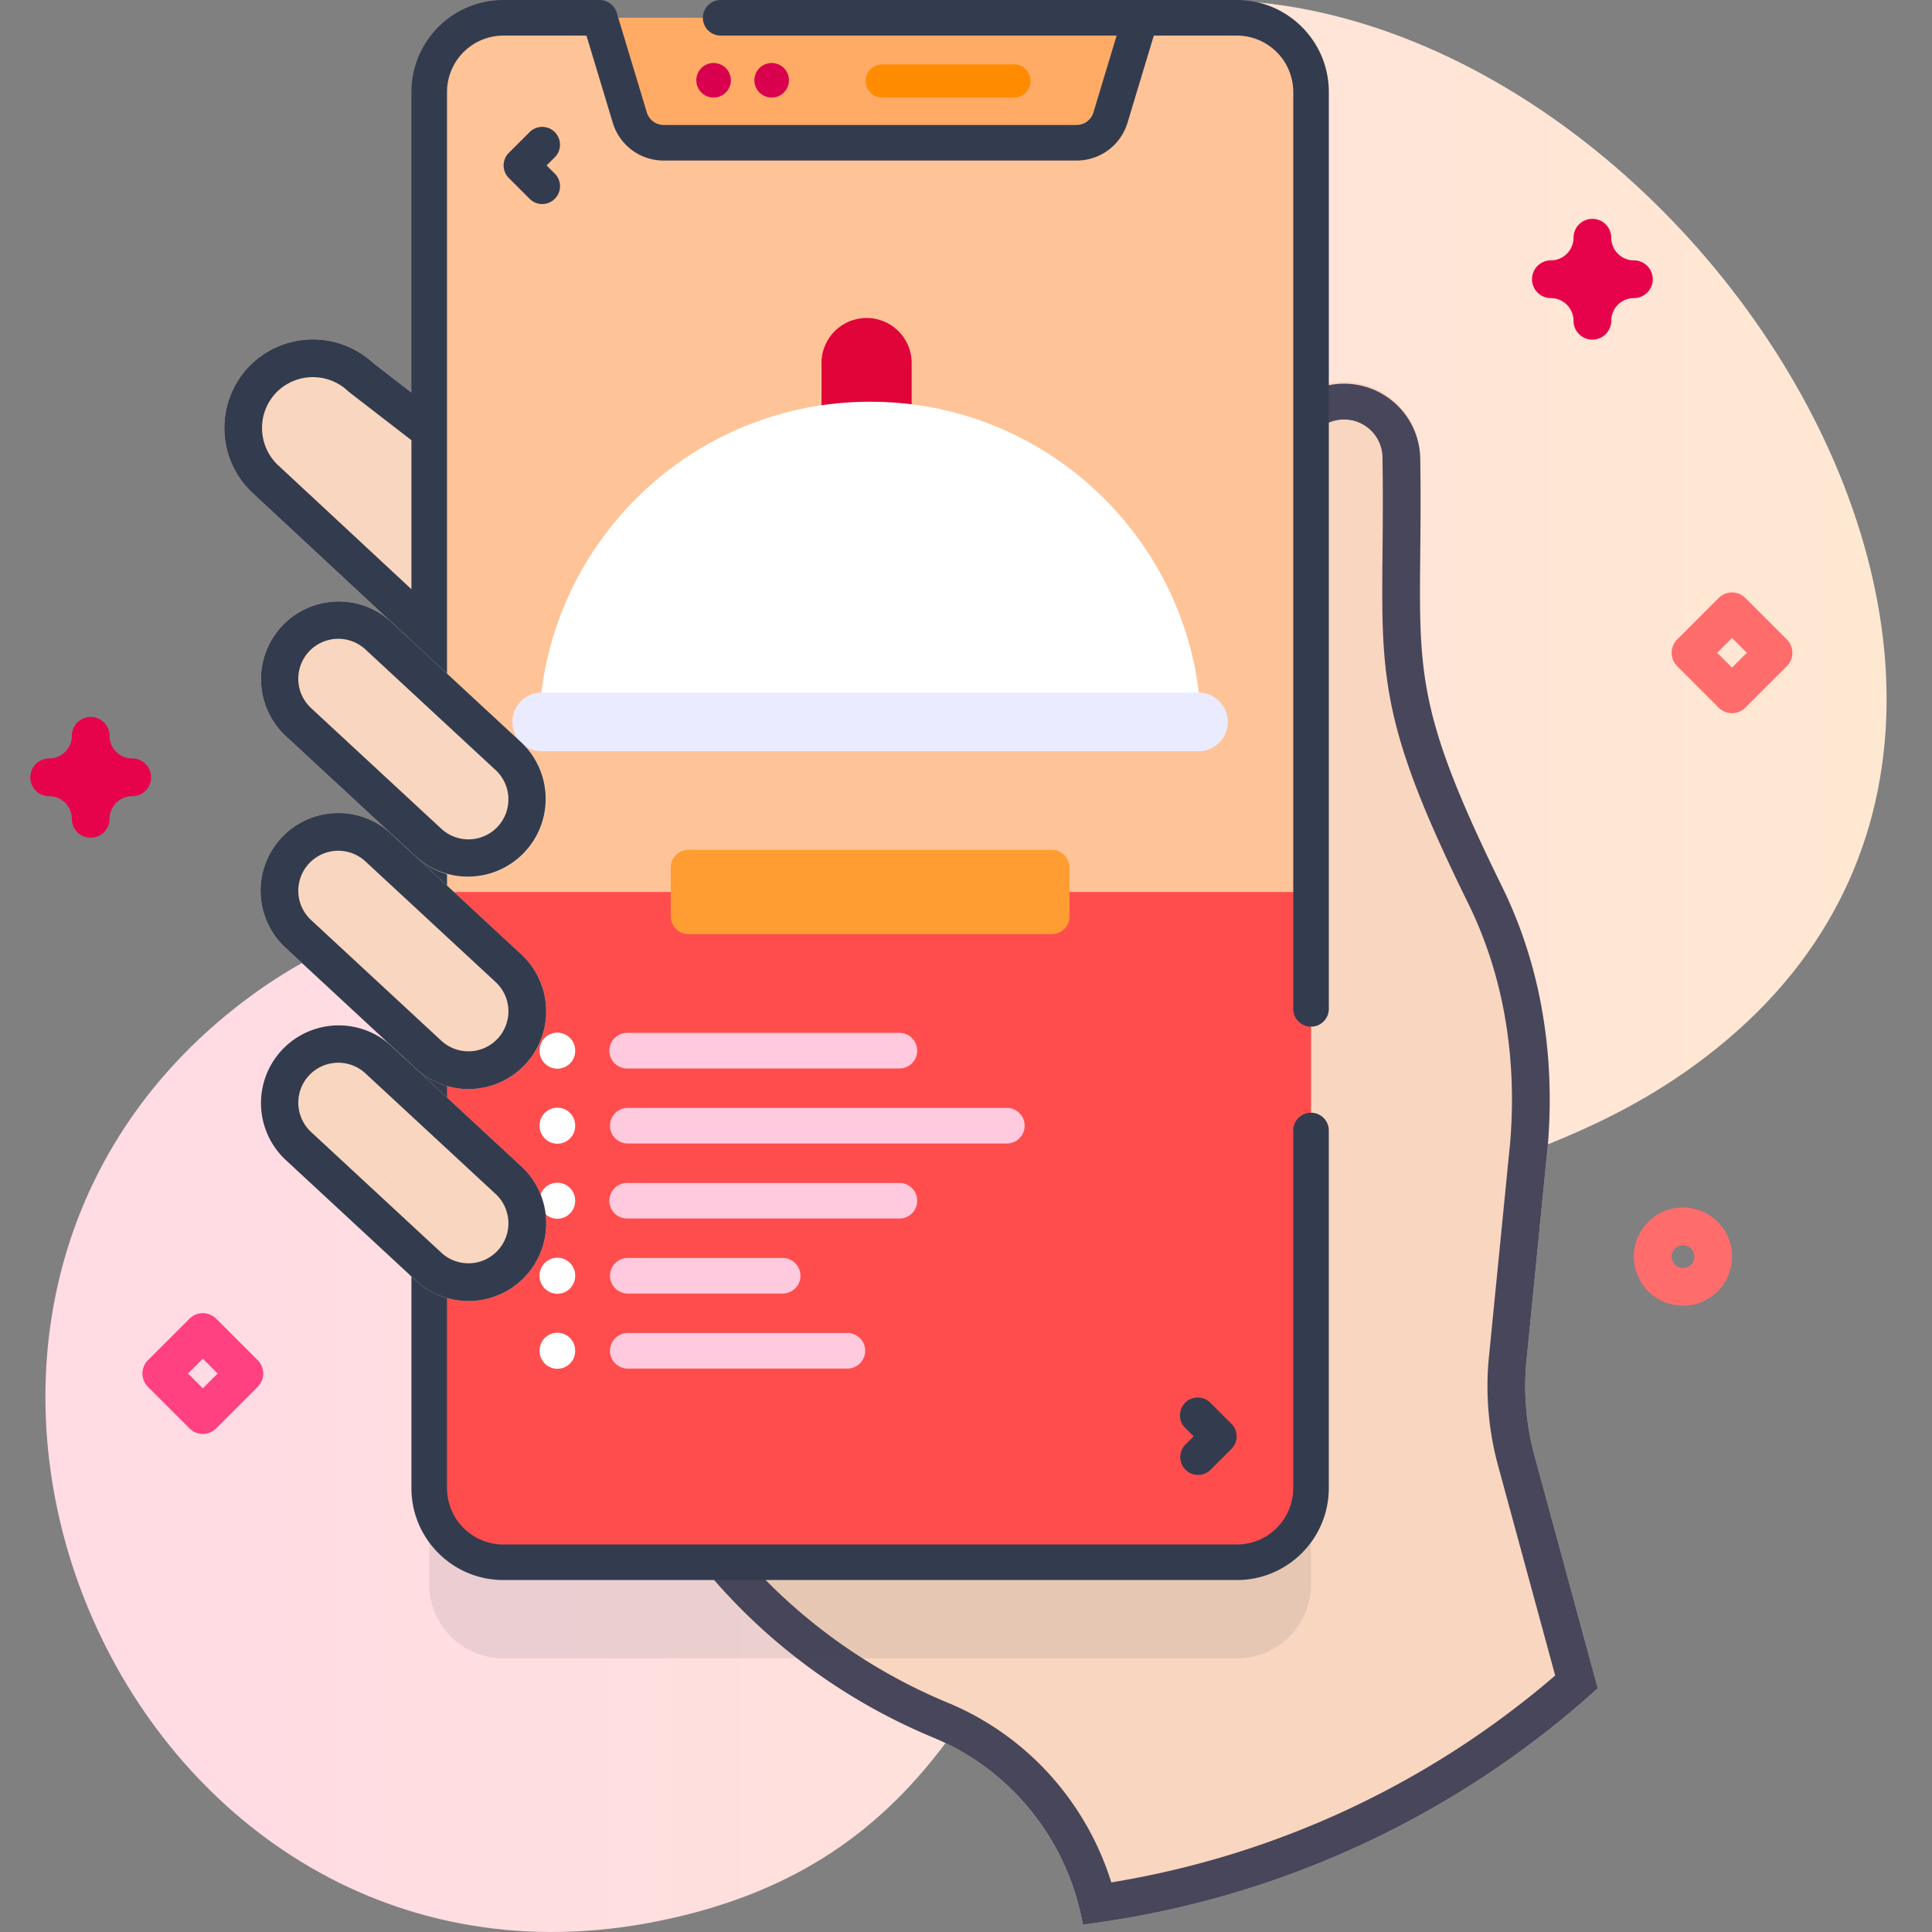 <svg width="80" height="80" viewBox="0 0 80 80" fill="currentColor" xmlns="http://www.w3.org/2000/svg" size="80"><rect x="0" y="0" width="80" height="80" fill="#808080" stroke="none"/><g clip-path="url(#customized-branding_svg__clip0)"><path d="M44.78.76C30.038 5.097 32.995 15.384 31.346 26.783c-2.058 14.227-10.953 6.932-21.172 14.615C-7.49 54.68 5.342 83.997 27.28 79.544c11.649-2.364 14.029-10.952 18.78-20.128 6.146-11.871 16.337-8.635 25.48-16.384C90.077 27.316 65.693-5.39 44.78.76z" fill="url(#customized-branding_svg__paint0_linear)"></path><path d="M3.756 34.688a.781.781 0 01-.781-.782.938.938 0 00-.938-.937.781.781 0 110-1.563c.517 0 .938-.42.938-.937a.781.781 0 111.562 0c0 .517.42.937.938.937a.781.781 0 110 1.563.938.938 0 00-.938.937c0 .432-.35.782-.78.782zM65.938 14.063a.781.781 0 01-.782-.782.938.938 0 00-.937-.937.781.781 0 110-1.563c.517 0 .937-.42.937-.937a.781.781 0 111.563 0c0 .517.42.937.937.937a.781.781 0 110 1.563.938.938 0 00-.937.937c0 .432-.35.782-.781.782z" fill="#E6034B"></path><path d="M71.719 29.531c-.2 0-.4-.076-.553-.229l-1.718-1.718a.781.781 0 010-1.105l1.718-1.719a.781.781 0 011.105 0l1.719 1.719c.305.305.305.8 0 1.105l-1.719 1.718a.779.779 0 01-.552.23zm-.614-2.5l.614.614.614-.614-.614-.614-.614.614z" fill="#FF6C6C"></path><path d="M8.399 59.375c-.2 0-.4-.076-.553-.229l-1.718-1.719a.781.781 0 010-1.105l1.718-1.718a.781.781 0 011.105 0l1.719 1.718c.305.306.305.8 0 1.105l-1.719 1.72a.78.78 0 01-.552.228zm-.614-2.5l.614.614.614-.614-.614-.614-.614.614z" fill="#FF4081"></path><path d="M69.69 54.066a2.035 2.035 0 01-2.034-2.033c0-1.121.912-2.033 2.033-2.033 1.122 0 2.034.912 2.034 2.033a2.036 2.036 0 01-2.034 2.033zm0-2.504a.471.471 0 100 .943.471.471 0 000-.943z" fill="#FF6C6C"></path><path d="M63.542 60.29a11.03 11.03 0 01-.35-3.793l.899-9.06c.305-3.694-.259-7.395-1.894-10.722-4.226-8.596-3.257-9.22-3.388-17.75a3.155 3.155 0 10-6.31 0c0 34.692.064 32.146-.15 33.163v4.543a6.95 6.95 0 01-6.942 6.942H28.134a24.514 24.514 0 0010.497 8.33l.078.033c3.255 1.374 5.523 4.314 6.13 7.718a38.999 38.999 0 0021.322-9.786l-2.619-9.617z" fill="#F9D6BF"></path><path fill-rule="evenodd" clip-rule="evenodd" d="M62.035 60.701a12.589 12.589 0 01-.4-4.331l.002-.014.897-9.06c.283-3.45-.247-6.857-1.74-9.891-2.13-4.336-3.039-6.828-3.376-9.386-.165-1.259-.187-2.493-.18-3.898 0-.388.005-.788.009-1.209.011-1.123.023-2.387 0-3.924v-.024a1.593 1.593 0 10-3.186 0c0 8.166.003 14.27.006 18.843.003 5.14.005 8.345 0 10.372-.006 1.899-.018 2.806-.044 3.3a4.21 4.21 0 01-.112.833v4.36c0 4.69-3.813 8.503-8.504 8.503H31.46A22.931 22.931 0 0039.23 70.5l.008.003.008.004h.002l.003.002.018.007.058.024c3.27 1.385 5.667 4.136 6.69 7.406a37.433 37.433 0 0018.38-8.566L62.035 60.7zm4.126 9.207a38.999 38.999 0 01-21.322 9.786c-.607-3.404-2.875-6.344-6.13-7.718a1.975 1.975 0 00-.046-.02l-.032-.013a24.502 24.502 0 01-10.497-8.33h17.273a6.95 6.95 0 006.942-6.942v-4.543c.019-.09.036-.152.05-.215.153-.644.1-1.336.1-32.949a3.156 3.156 0 016.31 0c.024 1.558.011 2.853 0 3.98-.05 5.045-.066 6.745 3.388 13.771 1.635 3.326 2.199 7.028 1.894 10.723l-.898 9.06a11.03 11.03 0 00.35 3.793l2.618 9.617z" fill="#48465B"></path><path d="M18.75 17.578l-3.298-2.55a3.682 3.682 0 00-5.19.198 3.684 3.684 0 00.198 5.19l8.29 7.71V17.577z" fill="#F9D6BF"></path><path fill-rule="evenodd" clip-rule="evenodd" d="M10.46 20.416a3.684 3.684 0 01-.198-5.19 3.682 3.682 0 015.19-.197l3.298 2.55v10.546l-8.29-7.709zm6.728 4.123l-5.665-5.268h-.001a2.121 2.121 0 01-.114-2.983 2.12 2.12 0 012.982-.113l.05.047 2.748 2.123v6.194z" fill="#333C4E"></path><path opacity="0.1" d="M17.773 65.598a3.07 3.07 0 003.071 3.07h30.373a3.07 3.07 0 003.07-3.07V7.785a3.07 3.07 0 00-3.07-3.07H20.844a3.07 3.07 0 00-3.07 3.07v57.813z" fill="#333C4E"></path><path d="M54.288 3.807V61.62a3.07 3.07 0 01-3.071 3.07H20.844a3.07 3.07 0 01-3.07-3.07V3.807a3.07 3.07 0 013.07-3.07h3.828l11.211 1.474L47.23.738h3.988a3.07 3.07 0 013.07 3.07z" fill="#FF4D4D"></path><path d="M54.288 36.935V3.807a3.07 3.07 0 00-3.071-3.07H47.23L35.883 2.212 24.831.738h-3.987a3.07 3.07 0 00-3.07 3.07v33.127h36.514z" fill="#FFC398"></path><path d="M45.984 4.864L47.229.737H24.832l1.246 4.127a1.474 1.474 0 001.41 1.047h17.086c.65 0 1.223-.425 1.41-1.047z" fill="#FFAB66"></path><path d="M29.548 4.04a.715.715 0 100-1.431.715.715 0 000 1.43zM31.953 4.04a.715.715 0 100-1.431.715.715 0 000 1.43z" fill="#D9004E"></path><path d="M42.013 4.04h-5.482a.687.687 0 110-1.374h5.482a.687.687 0 010 1.373z" fill="#FF8B00"></path><path d="M37.75 17.845h-3.733v-2.767a1.867 1.867 0 113.733 0v2.767z" fill="#E00439"></path><path d="M49.718 29.52c-.428-7.188-6.392-12.886-13.688-12.886S22.77 22.332 22.343 29.52h27.375z" fill="#fff"></path><path d="M49.66 31.108H22.4a1.216 1.216 0 010-2.431h27.26a1.216 1.216 0 010 2.431z" fill="#EBEBFF"></path><path d="M37.271 44.243H25.996a.737.737 0 110-1.473H37.27a.737.737 0 010 1.473z" fill="#FFCADD"></path><path d="M23.08 44.252a.737.737 0 01-.737-.737v-.017a.737.737 0 111.474 0v.017c0 .407-.33.737-.737.737z" fill="#fff"></path><path d="M41.692 47.35H25.996a.737.737 0 010-1.474h15.696a.737.737 0 110 1.474z" fill="#FFCADD"></path><path d="M23.08 47.358a.737.737 0 01-.737-.736v-.017a.737.737 0 111.474 0v.017c0 .407-.33.736-.737.736z" fill="#fff"></path><path d="M37.271 50.456H25.996a.737.737 0 110-1.473H37.27a.737.737 0 010 1.473z" fill="#FFCADD"></path><path d="M23.08 50.465a.737.737 0 01-.737-.737v-.017a.737.737 0 111.474 0v.017c0 .407-.33.737-.737.737z" fill="#fff"></path><path d="M32.409 53.563h-6.413a.737.737 0 110-1.474h6.413a.737.737 0 110 1.474z" fill="#FFCADD"></path><path d="M23.08 53.571a.737.737 0 01-.737-.737v-.017a.737.737 0 111.474 0v.017c0 .407-.33.737-.737.737z" fill="#fff"></path><path d="M35.061 56.67h-9.065a.737.737 0 110-1.474h9.065a.737.737 0 110 1.473z" fill="#FFCADD"></path><path d="M23.08 56.678a.737.737 0 01-.737-.737v-.017a.737.737 0 111.474 0v.017c0 .407-.33.737-.737.737z" fill="#fff"></path><path d="M54.287 42.512c.407 0 .737-.33.737-.737V3.807c0-2.1-1.708-3.807-3.807-3.807H29.842a.737.737 0 100 1.474h16.395l-.959 3.177a.732.732 0 01-.705.524H27.488a.732.732 0 01-.706-.524L25.537.524A.737.737 0 0024.83 0h-3.988a3.811 3.811 0 00-3.806 3.807v57.812c0 2.1 1.707 3.807 3.806 3.807h30.374c2.1 0 3.807-1.708 3.807-3.807V46.785a.737.737 0 00-1.473 0V61.62a2.336 2.336 0 01-2.334 2.334H20.844a2.336 2.336 0 01-2.334-2.334V3.807a2.336 2.336 0 012.333-2.333h3.441l1.088 3.603a2.198 2.198 0 002.116 1.571h17.085c.982 0 1.833-.631 2.116-1.571l1.088-3.603h3.44a2.336 2.336 0 012.334 2.333v37.968c0 .407.33.737.736.737z" fill="#333C4E"></path><path d="M49.088 60.857a.734.734 0 001.042 0l.86-.86a.737.737 0 000-1.041l-.86-.86a.737.737 0 10-1.042 1.042l.339.339-.339.338a.737.737 0 000 1.042zM22.972 5.47a.737.737 0 00-1.042 0l-.86.86a.736.736 0 000 1.042l.86.86a.735.735 0 001.043 0 .737.737 0 000-1.043l-.34-.339.34-.338a.737.737 0 000-1.042z" fill="#333C4E"></path><path d="M43.55 38.68H28.51a.737.737 0 01-.737-.736v-2.018c0-.407.33-.737.737-.737h15.04c.407 0 .737.33.737.737v2.018c0 .406-.33.736-.736.736z" fill="#FF9D33"></path><path d="M21.757 35.288a3.217 3.217 0 01-4.547.173l-5.39-4.994a3.218 3.218 0 014.374-4.721l5.39 4.994a3.218 3.218 0 01.173 4.548z" fill="#F9D6BF"></path><path fill-rule="evenodd" clip-rule="evenodd" d="M20.611 34.226a1.656 1.656 0 00-.089-2.34l-5.39-4.994a1.655 1.655 0 10-2.25 2.429l5.39 4.994c.671.622 1.718.581 2.34-.089zm.974-3.486a3.218 3.218 0 01-4.375 4.72l-5.39-4.993a3.218 3.218 0 014.374-4.721l5.39 4.994z" fill="#333C4E"></path><path d="M21.757 52.843a3.217 3.217 0 01-4.547.173l-5.39-4.995a3.218 3.218 0 014.374-4.72l5.39 4.994a3.218 3.218 0 01.173 4.547z" fill="#F9D6BF"></path><path fill-rule="evenodd" clip-rule="evenodd" d="M11.82 48.021l5.39 4.995a3.217 3.217 0 104.375-4.721L16.194 43.3a3.218 3.218 0 00-4.374 4.721zm6.452 3.849c.671.621 1.718.58 2.339-.09l1.146 1.063-1.146-1.063a1.656 1.656 0 00-.088-2.34l-5.391-4.994a1.655 1.655 0 00-2.339.09m5.48 7.334l-5.39-4.995a1.656 1.656 0 01-.09-2.34" fill="#333C4E"></path><path d="M21.757 44.065a3.217 3.217 0 01-4.547.173l-5.39-4.994a3.217 3.217 0 114.374-4.72l5.39 4.994a3.217 3.217 0 01.173 4.547z" fill="#F9D6BF"></path><path fill-rule="evenodd" clip-rule="evenodd" d="M20.61 43.003h.001a1.655 1.655 0 00-.088-2.339l-5.391-4.995a1.655 1.655 0 00-2.25 2.428l5.39 4.995a1.655 1.655 0 002.339-.089zm.975-3.485l-5.391-4.995a3.217 3.217 0 10-4.374 4.72l5.39 4.995a3.217 3.217 0 004.375-4.72z" fill="#333C4E"></path></g><defs><linearGradient id="customized-branding_svg__paint0_linear" x1="1.88" y1="40" x2="78.12" y2="40" gradientUnits="userSpaceOnUse"><stop offset="0.049" stop-color="#FFDBE4"></stop><stop offset="0.999" stop-color="#FFE8D2"></stop></linearGradient><clipPath id="customized-branding_svg__clip0"><path fill="#fff" d="M0 0h80v80H0z"></path></clipPath></defs></svg>
